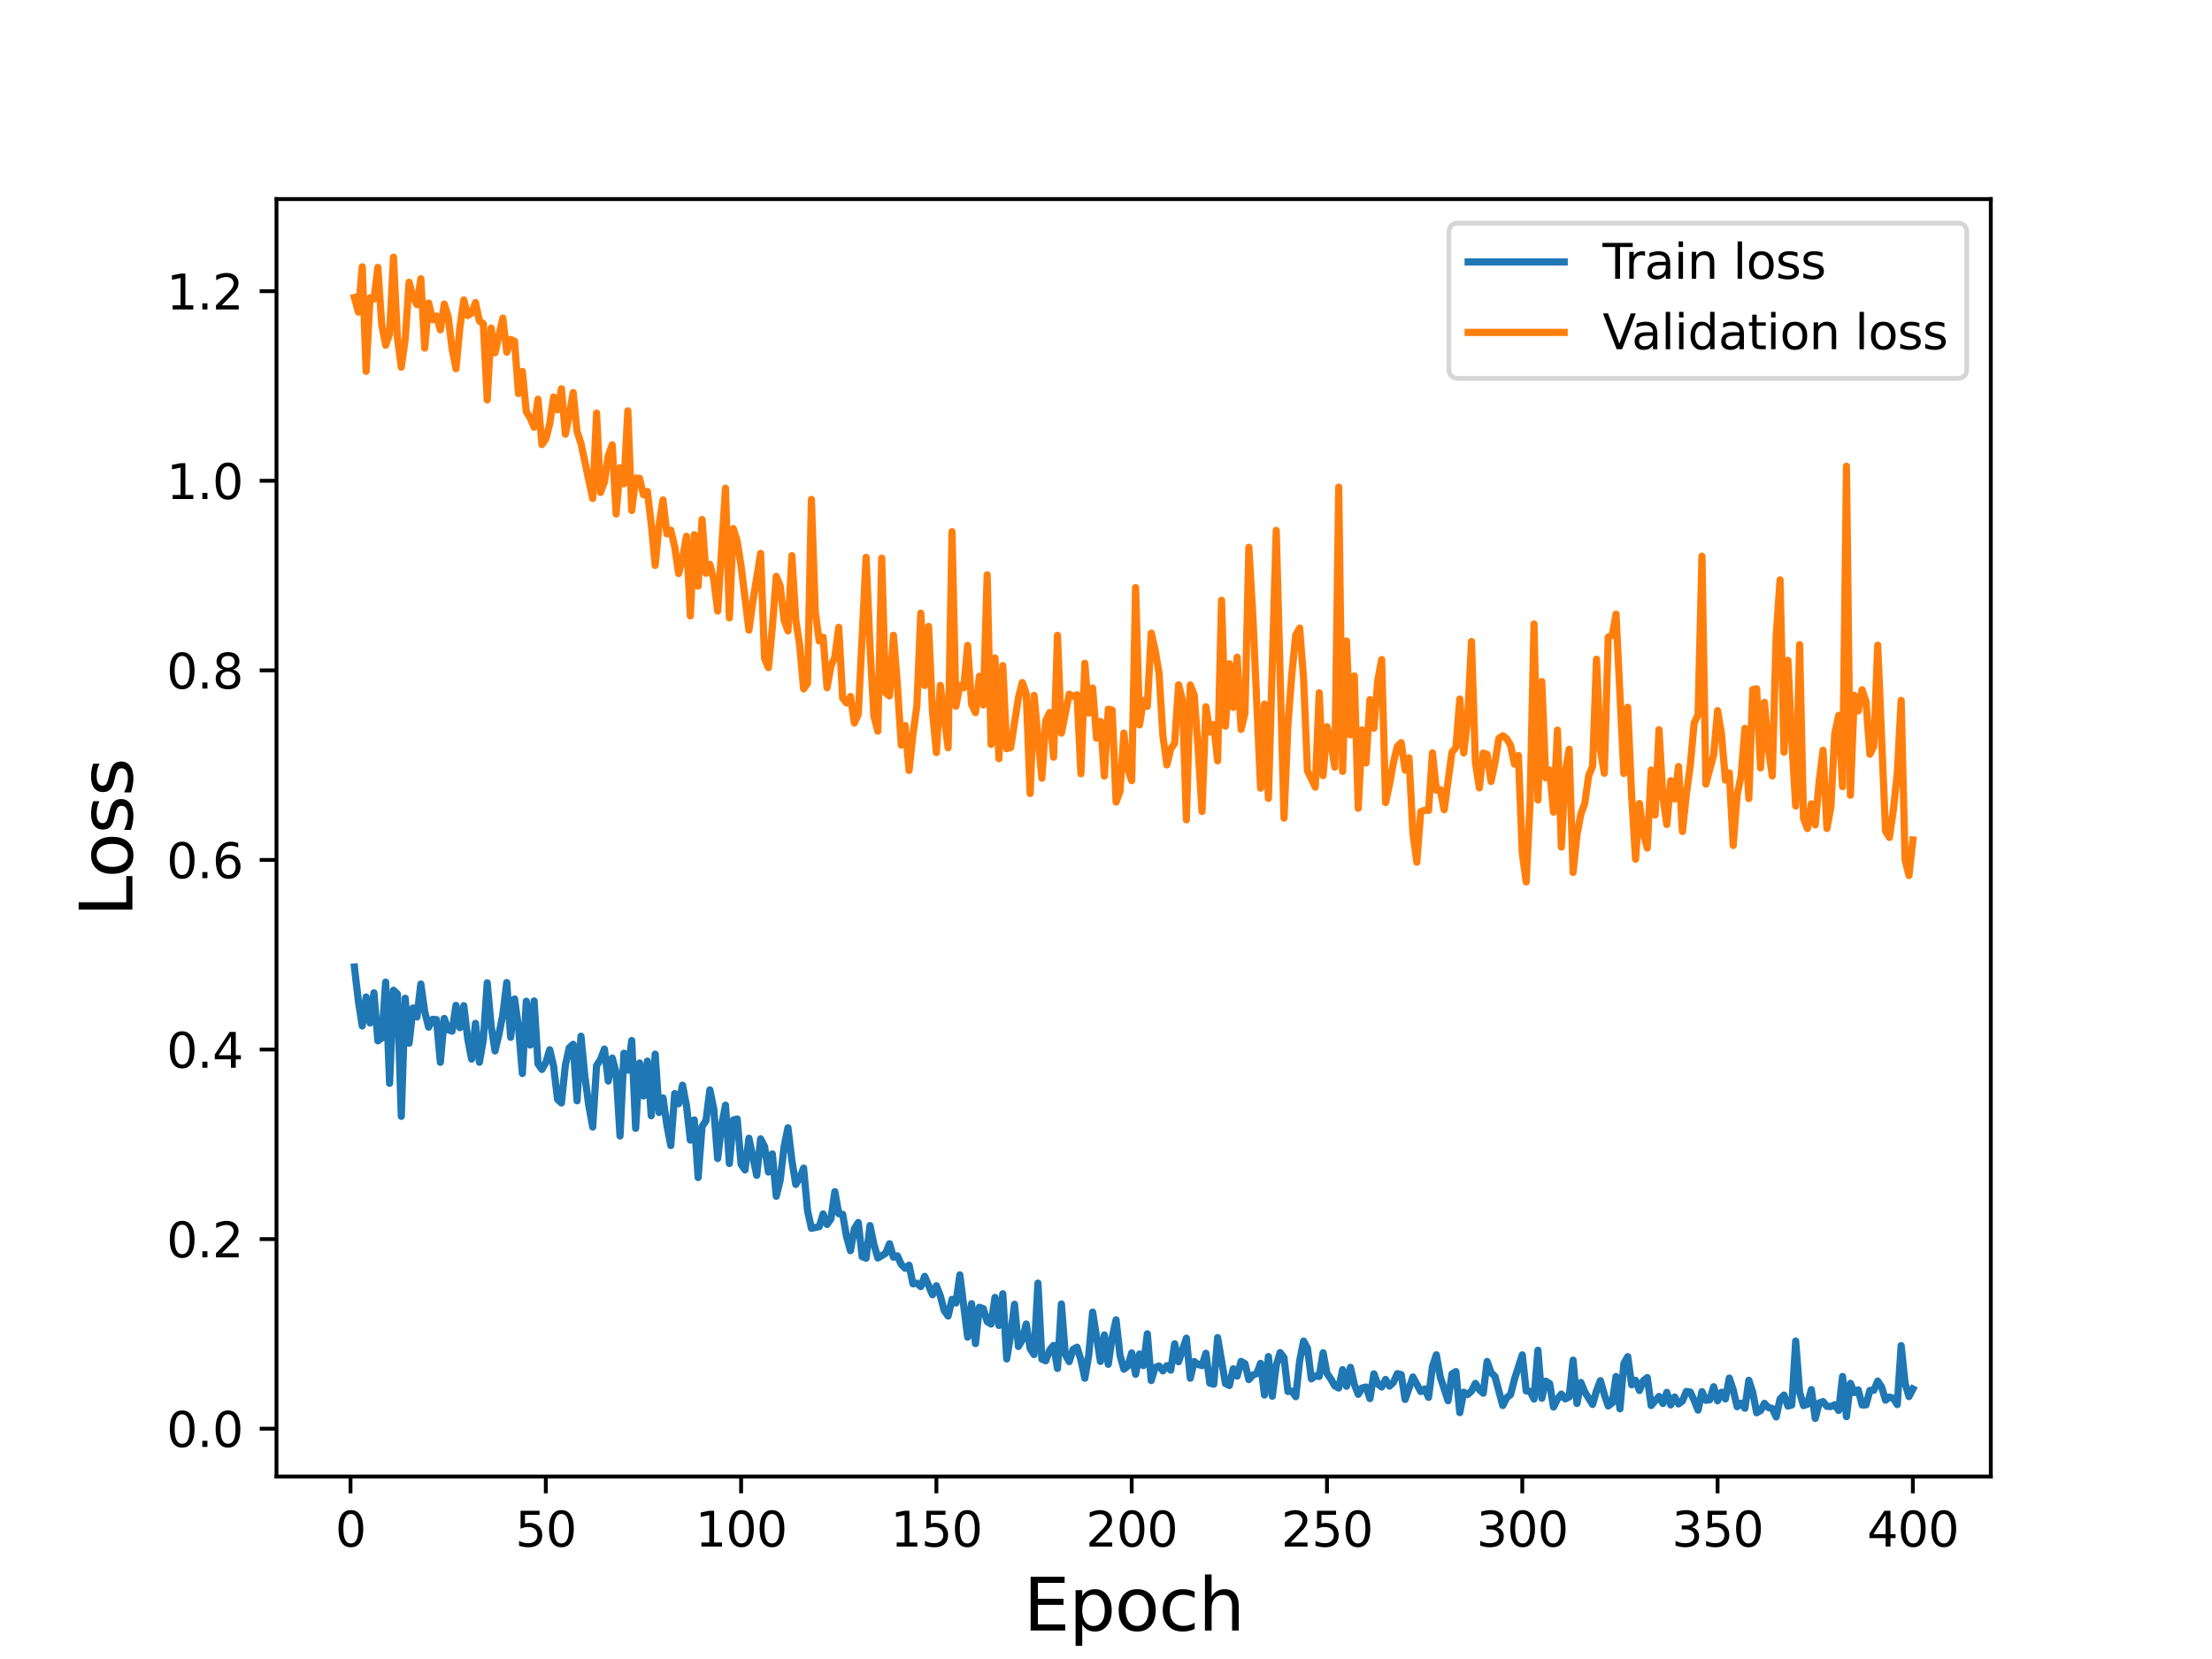 <?xml version="1.0" encoding="utf-8" standalone="no"?>
<!DOCTYPE svg PUBLIC "-//W3C//DTD SVG 1.1//EN"
  "http://www.w3.org/Graphics/SVG/1.1/DTD/svg11.dtd">
<svg height="345.6pt" version="1.1" viewBox="0 0 460.8 345.6" width="460.8pt" xmlns="http://www.w3.org/2000/svg" xmlns:xlink="http://www.w3.org/1999/xlink">
 <defs>
  <style type="text/css">*{stroke-linecap:butt;stroke-linejoin:round;}</style>
 </defs>
 <g id="figure_1">
  <g id="patch_1">
   <path d="M 0 345.6 
L 460.8 345.6 
L 460.8 0 
L 0 0 
z
" style="fill:#ffffff;"/>
  </g>
  <g id="axes_1">
   <g id="patch_2">
    <path d="M 57.6 307.584 
L 414.72 307.584 
L 414.72 41.472 
L 57.6 41.472 
z
" style="fill:#ffffff;"/>
   </g>
   <g id="matplotlib.axis_1">
    <g id="xtick_1">
     <g id="line2d_1">
      <defs>
       <path d="M 0 0 
L 0 3.5 
" id="m01544cefd8" style="stroke:#000000;stroke-width:0.8;"/>
      </defs>
      <g>
       <use style="stroke:#000000;stroke-width:0.8;" x="73.019" xlink:href="#m01544cefd8" y="307.584"/>
      </g>
     </g>
     <g id="text_1">
      <!-- 0 -->
      <g transform="translate(69.838 322.182)scale(0.1 -0.1)">
       <defs>
        <path d="M 2034 4250 
Q 1547 4250 1301 3770 
Q 1056 3291 1056 2328 
Q 1056 1369 1301 889 
Q 1547 409 2034 409 
Q 2525 409 2770 889 
Q 3016 1369 3016 2328 
Q 3016 3291 2770 3770 
Q 2525 4250 2034 4250 
z
M 2034 4750 
Q 2819 4750 3233 4129 
Q 3647 3509 3647 2328 
Q 3647 1150 3233 529 
Q 2819 -91 2034 -91 
Q 1250 -91 836 529 
Q 422 1150 422 2328 
Q 422 3509 836 4129 
Q 1250 4750 2034 4750 
z
" id="DejaVuSans-30" transform="scale(0.016)"/>
       </defs>
       <use xlink:href="#DejaVuSans-30"/>
      </g>
     </g>
    </g>
    <g id="xtick_2">
     <g id="line2d_2">
      <g>
       <use style="stroke:#000000;stroke-width:0.8;" x="113.703" xlink:href="#m01544cefd8" y="307.584"/>
      </g>
     </g>
     <g id="text_2">
      <!-- 50 -->
      <g transform="translate(107.34 322.182)scale(0.1 -0.1)">
       <defs>
        <path d="M 691 4666 
L 3169 4666 
L 3169 4134 
L 1269 4134 
L 1269 2991 
Q 1406 3038 1543 3061 
Q 1681 3084 1819 3084 
Q 2600 3084 3056 2656 
Q 3513 2228 3513 1497 
Q 3513 744 3044 326 
Q 2575 -91 1722 -91 
Q 1428 -91 1123 -41 
Q 819 9 494 109 
L 494 744 
Q 775 591 1075 516 
Q 1375 441 1709 441 
Q 2250 441 2565 725 
Q 2881 1009 2881 1497 
Q 2881 1984 2565 2268 
Q 2250 2553 1709 2553 
Q 1456 2553 1204 2497 
Q 953 2441 691 2322 
L 691 4666 
z
" id="DejaVuSans-35" transform="scale(0.016)"/>
       </defs>
       <use xlink:href="#DejaVuSans-35"/>
       <use x="63.623" xlink:href="#DejaVuSans-30"/>
      </g>
     </g>
    </g>
    <g id="xtick_3">
     <g id="line2d_3">
      <g>
       <use style="stroke:#000000;stroke-width:0.8;" x="154.386" xlink:href="#m01544cefd8" y="307.584"/>
      </g>
     </g>
     <g id="text_3">
      <!-- 100 -->
      <g transform="translate(144.842 322.182)scale(0.1 -0.1)">
       <defs>
        <path d="M 794 531 
L 1825 531 
L 1825 4091 
L 703 3866 
L 703 4441 
L 1819 4666 
L 2450 4666 
L 2450 531 
L 3481 531 
L 3481 0 
L 794 0 
L 794 531 
z
" id="DejaVuSans-31" transform="scale(0.016)"/>
       </defs>
       <use xlink:href="#DejaVuSans-31"/>
       <use x="63.623" xlink:href="#DejaVuSans-30"/>
       <use x="127.246" xlink:href="#DejaVuSans-30"/>
      </g>
     </g>
    </g>
    <g id="xtick_4">
     <g id="line2d_4">
      <g>
       <use style="stroke:#000000;stroke-width:0.8;" x="195.07" xlink:href="#m01544cefd8" y="307.584"/>
      </g>
     </g>
     <g id="text_4">
      <!-- 150 -->
      <g transform="translate(185.526 322.182)scale(0.1 -0.1)">
       <use xlink:href="#DejaVuSans-31"/>
       <use x="63.623" xlink:href="#DejaVuSans-35"/>
       <use x="127.246" xlink:href="#DejaVuSans-30"/>
      </g>
     </g>
    </g>
    <g id="xtick_5">
     <g id="line2d_5">
      <g>
       <use style="stroke:#000000;stroke-width:0.8;" x="235.753" xlink:href="#m01544cefd8" y="307.584"/>
      </g>
     </g>
     <g id="text_5">
      <!-- 200 -->
      <g transform="translate(226.209 322.182)scale(0.1 -0.1)">
       <defs>
        <path d="M 1228 531 
L 3431 531 
L 3431 0 
L 469 0 
L 469 531 
Q 828 903 1448 1529 
Q 2069 2156 2228 2338 
Q 2531 2678 2651 2914 
Q 2772 3150 2772 3378 
Q 2772 3750 2511 3984 
Q 2250 4219 1831 4219 
Q 1534 4219 1204 4116 
Q 875 4013 500 3803 
L 500 4441 
Q 881 4594 1212 4672 
Q 1544 4750 1819 4750 
Q 2544 4750 2975 4387 
Q 3406 4025 3406 3419 
Q 3406 3131 3298 2873 
Q 3191 2616 2906 2266 
Q 2828 2175 2409 1742 
Q 1991 1309 1228 531 
z
" id="DejaVuSans-32" transform="scale(0.016)"/>
       </defs>
       <use xlink:href="#DejaVuSans-32"/>
       <use x="63.623" xlink:href="#DejaVuSans-30"/>
       <use x="127.246" xlink:href="#DejaVuSans-30"/>
      </g>
     </g>
    </g>
    <g id="xtick_6">
     <g id="line2d_6">
      <g>
       <use style="stroke:#000000;stroke-width:0.8;" x="276.437" xlink:href="#m01544cefd8" y="307.584"/>
      </g>
     </g>
     <g id="text_6">
      <!-- 250 -->
      <g transform="translate(266.893 322.182)scale(0.1 -0.1)">
       <use xlink:href="#DejaVuSans-32"/>
       <use x="63.623" xlink:href="#DejaVuSans-35"/>
       <use x="127.246" xlink:href="#DejaVuSans-30"/>
      </g>
     </g>
    </g>
    <g id="xtick_7">
     <g id="line2d_7">
      <g>
       <use style="stroke:#000000;stroke-width:0.8;" x="317.12" xlink:href="#m01544cefd8" y="307.584"/>
      </g>
     </g>
     <g id="text_7">
      <!-- 300 -->
      <g transform="translate(307.576 322.182)scale(0.1 -0.1)">
       <defs>
        <path d="M 2597 2516 
Q 3050 2419 3304 2112 
Q 3559 1806 3559 1356 
Q 3559 666 3084 287 
Q 2609 -91 1734 -91 
Q 1441 -91 1130 -33 
Q 819 25 488 141 
L 488 750 
Q 750 597 1062 519 
Q 1375 441 1716 441 
Q 2309 441 2620 675 
Q 2931 909 2931 1356 
Q 2931 1769 2642 2001 
Q 2353 2234 1838 2234 
L 1294 2234 
L 1294 2753 
L 1863 2753 
Q 2328 2753 2575 2939 
Q 2822 3125 2822 3475 
Q 2822 3834 2567 4026 
Q 2313 4219 1838 4219 
Q 1578 4219 1281 4162 
Q 984 4106 628 3988 
L 628 4550 
Q 988 4650 1302 4700 
Q 1616 4750 1894 4750 
Q 2613 4750 3031 4423 
Q 3450 4097 3450 3541 
Q 3450 3153 3228 2886 
Q 3006 2619 2597 2516 
z
" id="DejaVuSans-33" transform="scale(0.016)"/>
       </defs>
       <use xlink:href="#DejaVuSans-33"/>
       <use x="63.623" xlink:href="#DejaVuSans-30"/>
       <use x="127.246" xlink:href="#DejaVuSans-30"/>
      </g>
     </g>
    </g>
    <g id="xtick_8">
     <g id="line2d_8">
      <g>
       <use style="stroke:#000000;stroke-width:0.8;" x="357.804" xlink:href="#m01544cefd8" y="307.584"/>
      </g>
     </g>
     <g id="text_8">
      <!-- 350 -->
      <g transform="translate(348.26 322.182)scale(0.1 -0.1)">
       <use xlink:href="#DejaVuSans-33"/>
       <use x="63.623" xlink:href="#DejaVuSans-35"/>
       <use x="127.246" xlink:href="#DejaVuSans-30"/>
      </g>
     </g>
    </g>
    <g id="xtick_9">
     <g id="line2d_9">
      <g>
       <use style="stroke:#000000;stroke-width:0.8;" x="398.487" xlink:href="#m01544cefd8" y="307.584"/>
      </g>
     </g>
     <g id="text_9">
      <!-- 400 -->
      <g transform="translate(388.944 322.182)scale(0.1 -0.1)">
       <defs>
        <path d="M 2419 4116 
L 825 1625 
L 2419 1625 
L 2419 4116 
z
M 2253 4666 
L 3047 4666 
L 3047 1625 
L 3713 1625 
L 3713 1100 
L 3047 1100 
L 3047 0 
L 2419 0 
L 2419 1100 
L 313 1100 
L 313 1709 
L 2253 4666 
z
" id="DejaVuSans-34" transform="scale(0.016)"/>
       </defs>
       <use xlink:href="#DejaVuSans-34"/>
       <use x="63.623" xlink:href="#DejaVuSans-30"/>
       <use x="127.246" xlink:href="#DejaVuSans-30"/>
      </g>
     </g>
    </g>
    <g id="text_10">
     <!-- Epoch -->
     <g transform="translate(213.194 339.66)scale(0.15 -0.15)">
      <defs>
       <path d="M 628 4666 
L 3578 4666 
L 3578 4134 
L 1259 4134 
L 1259 2753 
L 3481 2753 
L 3481 2222 
L 1259 2222 
L 1259 531 
L 3634 531 
L 3634 0 
L 628 0 
L 628 4666 
z
" id="DejaVuSans-45" transform="scale(0.016)"/>
       <path d="M 1159 525 
L 1159 -1331 
L 581 -1331 
L 581 3500 
L 1159 3500 
L 1159 2969 
Q 1341 3281 1617 3432 
Q 1894 3584 2278 3584 
Q 2916 3584 3314 3078 
Q 3713 2572 3713 1747 
Q 3713 922 3314 415 
Q 2916 -91 2278 -91 
Q 1894 -91 1617 61 
Q 1341 213 1159 525 
z
M 3116 1747 
Q 3116 2381 2855 2742 
Q 2594 3103 2138 3103 
Q 1681 3103 1420 2742 
Q 1159 2381 1159 1747 
Q 1159 1113 1420 752 
Q 1681 391 2138 391 
Q 2594 391 2855 752 
Q 3116 1113 3116 1747 
z
" id="DejaVuSans-70" transform="scale(0.016)"/>
       <path d="M 1959 3097 
Q 1497 3097 1228 2736 
Q 959 2375 959 1747 
Q 959 1119 1226 758 
Q 1494 397 1959 397 
Q 2419 397 2687 759 
Q 2956 1122 2956 1747 
Q 2956 2369 2687 2733 
Q 2419 3097 1959 3097 
z
M 1959 3584 
Q 2709 3584 3137 3096 
Q 3566 2609 3566 1747 
Q 3566 888 3137 398 
Q 2709 -91 1959 -91 
Q 1206 -91 779 398 
Q 353 888 353 1747 
Q 353 2609 779 3096 
Q 1206 3584 1959 3584 
z
" id="DejaVuSans-6f" transform="scale(0.016)"/>
       <path d="M 3122 3366 
L 3122 2828 
Q 2878 2963 2633 3030 
Q 2388 3097 2138 3097 
Q 1578 3097 1268 2742 
Q 959 2388 959 1747 
Q 959 1106 1268 751 
Q 1578 397 2138 397 
Q 2388 397 2633 464 
Q 2878 531 3122 666 
L 3122 134 
Q 2881 22 2623 -34 
Q 2366 -91 2075 -91 
Q 1284 -91 818 406 
Q 353 903 353 1747 
Q 353 2603 823 3093 
Q 1294 3584 2113 3584 
Q 2378 3584 2631 3529 
Q 2884 3475 3122 3366 
z
" id="DejaVuSans-63" transform="scale(0.016)"/>
       <path d="M 3513 2113 
L 3513 0 
L 2938 0 
L 2938 2094 
Q 2938 2591 2744 2837 
Q 2550 3084 2163 3084 
Q 1697 3084 1428 2787 
Q 1159 2491 1159 1978 
L 1159 0 
L 581 0 
L 581 4863 
L 1159 4863 
L 1159 2956 
Q 1366 3272 1645 3428 
Q 1925 3584 2291 3584 
Q 2894 3584 3203 3211 
Q 3513 2838 3513 2113 
z
" id="DejaVuSans-68" transform="scale(0.016)"/>
      </defs>
      <use xlink:href="#DejaVuSans-45"/>
      <use x="63.184" xlink:href="#DejaVuSans-70"/>
      <use x="126.66" xlink:href="#DejaVuSans-6f"/>
      <use x="187.842" xlink:href="#DejaVuSans-63"/>
      <use x="242.822" xlink:href="#DejaVuSans-68"/>
     </g>
    </g>
   </g>
   <g id="matplotlib.axis_2">
    <g id="ytick_1">
     <g id="line2d_10">
      <defs>
       <path d="M 0 0 
L -3.5 0 
" id="m4177259844" style="stroke:#000000;stroke-width:0.8;"/>
      </defs>
      <g>
       <use style="stroke:#000000;stroke-width:0.8;" x="57.6" xlink:href="#m4177259844" y="297.62"/>
      </g>
     </g>
     <g id="text_11">
      <!-- 0.0 -->
      <g transform="translate(34.697 301.419)scale(0.1 -0.1)">
       <defs>
        <path d="M 684 794 
L 1344 794 
L 1344 0 
L 684 0 
L 684 794 
z
" id="DejaVuSans-2e" transform="scale(0.016)"/>
       </defs>
       <use xlink:href="#DejaVuSans-30"/>
       <use x="63.623" xlink:href="#DejaVuSans-2e"/>
       <use x="95.41" xlink:href="#DejaVuSans-30"/>
      </g>
     </g>
    </g>
    <g id="ytick_2">
     <g id="line2d_11">
      <g>
       <use style="stroke:#000000;stroke-width:0.8;" x="57.6" xlink:href="#m4177259844" y="258.127"/>
      </g>
     </g>
     <g id="text_12">
      <!-- 0.2 -->
      <g transform="translate(34.697 261.926)scale(0.1 -0.1)">
       <use xlink:href="#DejaVuSans-30"/>
       <use x="63.623" xlink:href="#DejaVuSans-2e"/>
       <use x="95.41" xlink:href="#DejaVuSans-32"/>
      </g>
     </g>
    </g>
    <g id="ytick_3">
     <g id="line2d_12">
      <g>
       <use style="stroke:#000000;stroke-width:0.8;" x="57.6" xlink:href="#m4177259844" y="218.633"/>
      </g>
     </g>
     <g id="text_13">
      <!-- 0.4 -->
      <g transform="translate(34.697 222.432)scale(0.1 -0.1)">
       <use xlink:href="#DejaVuSans-30"/>
       <use x="63.623" xlink:href="#DejaVuSans-2e"/>
       <use x="95.41" xlink:href="#DejaVuSans-34"/>
      </g>
     </g>
    </g>
    <g id="ytick_4">
     <g id="line2d_13">
      <g>
       <use style="stroke:#000000;stroke-width:0.8;" x="57.6" xlink:href="#m4177259844" y="179.14"/>
      </g>
     </g>
     <g id="text_14">
      <!-- 0.6 -->
      <g transform="translate(34.697 182.939)scale(0.1 -0.1)">
       <defs>
        <path d="M 2113 2584 
Q 1688 2584 1439 2293 
Q 1191 2003 1191 1497 
Q 1191 994 1439 701 
Q 1688 409 2113 409 
Q 2538 409 2786 701 
Q 3034 994 3034 1497 
Q 3034 2003 2786 2293 
Q 2538 2584 2113 2584 
z
M 3366 4563 
L 3366 3988 
Q 3128 4100 2886 4159 
Q 2644 4219 2406 4219 
Q 1781 4219 1451 3797 
Q 1122 3375 1075 2522 
Q 1259 2794 1537 2939 
Q 1816 3084 2150 3084 
Q 2853 3084 3261 2657 
Q 3669 2231 3669 1497 
Q 3669 778 3244 343 
Q 2819 -91 2113 -91 
Q 1303 -91 875 529 
Q 447 1150 447 2328 
Q 447 3434 972 4092 
Q 1497 4750 2381 4750 
Q 2619 4750 2861 4703 
Q 3103 4656 3366 4563 
z
" id="DejaVuSans-36" transform="scale(0.016)"/>
       </defs>
       <use xlink:href="#DejaVuSans-30"/>
       <use x="63.623" xlink:href="#DejaVuSans-2e"/>
       <use x="95.41" xlink:href="#DejaVuSans-36"/>
      </g>
     </g>
    </g>
    <g id="ytick_5">
     <g id="line2d_14">
      <g>
       <use style="stroke:#000000;stroke-width:0.8;" x="57.6" xlink:href="#m4177259844" y="139.646"/>
      </g>
     </g>
     <g id="text_15">
      <!-- 0.8 -->
      <g transform="translate(34.697 143.445)scale(0.1 -0.1)">
       <defs>
        <path d="M 2034 2216 
Q 1584 2216 1326 1975 
Q 1069 1734 1069 1313 
Q 1069 891 1326 650 
Q 1584 409 2034 409 
Q 2484 409 2743 651 
Q 3003 894 3003 1313 
Q 3003 1734 2745 1975 
Q 2488 2216 2034 2216 
z
M 1403 2484 
Q 997 2584 770 2862 
Q 544 3141 544 3541 
Q 544 4100 942 4425 
Q 1341 4750 2034 4750 
Q 2731 4750 3128 4425 
Q 3525 4100 3525 3541 
Q 3525 3141 3298 2862 
Q 3072 2584 2669 2484 
Q 3125 2378 3379 2068 
Q 3634 1759 3634 1313 
Q 3634 634 3220 271 
Q 2806 -91 2034 -91 
Q 1263 -91 848 271 
Q 434 634 434 1313 
Q 434 1759 690 2068 
Q 947 2378 1403 2484 
z
M 1172 3481 
Q 1172 3119 1398 2916 
Q 1625 2713 2034 2713 
Q 2441 2713 2670 2916 
Q 2900 3119 2900 3481 
Q 2900 3844 2670 4047 
Q 2441 4250 2034 4250 
Q 1625 4250 1398 4047 
Q 1172 3844 1172 3481 
z
" id="DejaVuSans-38" transform="scale(0.016)"/>
       </defs>
       <use xlink:href="#DejaVuSans-30"/>
       <use x="63.623" xlink:href="#DejaVuSans-2e"/>
       <use x="95.41" xlink:href="#DejaVuSans-38"/>
      </g>
     </g>
    </g>
    <g id="ytick_6">
     <g id="line2d_15">
      <g>
       <use style="stroke:#000000;stroke-width:0.8;" x="57.6" xlink:href="#m4177259844" y="100.153"/>
      </g>
     </g>
     <g id="text_16">
      <!-- 1.0 -->
      <g transform="translate(34.697 103.952)scale(0.1 -0.1)">
       <use xlink:href="#DejaVuSans-31"/>
       <use x="63.623" xlink:href="#DejaVuSans-2e"/>
       <use x="95.41" xlink:href="#DejaVuSans-30"/>
      </g>
     </g>
    </g>
    <g id="ytick_7">
     <g id="line2d_16">
      <g>
       <use style="stroke:#000000;stroke-width:0.8;" x="57.6" xlink:href="#m4177259844" y="60.659"/>
      </g>
     </g>
     <g id="text_17">
      <!-- 1.2 -->
      <g transform="translate(34.697 64.458)scale(0.1 -0.1)">
       <use xlink:href="#DejaVuSans-31"/>
       <use x="63.623" xlink:href="#DejaVuSans-2e"/>
       <use x="95.41" xlink:href="#DejaVuSans-32"/>
      </g>
     </g>
    </g>
    <g id="text_18">
     <!-- Loss -->
     <g transform="translate(27.577 190.979)rotate(-90)scale(0.15 -0.15)">
      <defs>
       <path d="M 628 4666 
L 1259 4666 
L 1259 531 
L 3531 531 
L 3531 0 
L 628 0 
L 628 4666 
z
" id="DejaVuSans-4c" transform="scale(0.016)"/>
       <path d="M 2834 3397 
L 2834 2853 
Q 2591 2978 2328 3040 
Q 2066 3103 1784 3103 
Q 1356 3103 1142 2972 
Q 928 2841 928 2578 
Q 928 2378 1081 2264 
Q 1234 2150 1697 2047 
L 1894 2003 
Q 2506 1872 2764 1633 
Q 3022 1394 3022 966 
Q 3022 478 2636 193 
Q 2250 -91 1575 -91 
Q 1294 -91 989 -36 
Q 684 19 347 128 
L 347 722 
Q 666 556 975 473 
Q 1284 391 1588 391 
Q 1994 391 2212 530 
Q 2431 669 2431 922 
Q 2431 1156 2273 1281 
Q 2116 1406 1581 1522 
L 1381 1569 
Q 847 1681 609 1914 
Q 372 2147 372 2553 
Q 372 3047 722 3315 
Q 1072 3584 1716 3584 
Q 2034 3584 2315 3537 
Q 2597 3491 2834 3397 
z
" id="DejaVuSans-73" transform="scale(0.016)"/>
      </defs>
      <use xlink:href="#DejaVuSans-4c"/>
      <use x="53.963" xlink:href="#DejaVuSans-6f"/>
      <use x="115.145" xlink:href="#DejaVuSans-73"/>
      <use x="167.244" xlink:href="#DejaVuSans-73"/>
     </g>
    </g>
   </g>
   <g id="line2d_17">
    <path clip-path="url(#pb52f9acb1e)" d="M 73.833 201.446 
L 74.646 208.467 
L 75.46 213.723 
L 76.274 207.69 
L 77.087 213.109 
L 77.901 206.828 
L 78.715 216.823 
L 79.528 216.239 
L 80.342 204.596 
L 81.156 225.682 
L 81.969 206.287 
L 82.783 207.055 
L 83.597 232.551 
L 84.41 207.945 
L 85.224 217.317 
L 86.038 209.98 
L 86.851 211.852 
L 87.665 204.991 
L 88.479 210.761 
L 89.292 213.977 
L 90.106 212.344 
L 90.92 212.408 
L 91.733 221.296 
L 92.547 212.16 
L 93.361 214.532 
L 94.174 214.808 
L 94.988 209.437 
L 95.802 214.089 
L 96.616 209.511 
L 97.429 216.361 
L 98.243 220.628 
L 99.057 213.177 
L 99.87 221.291 
L 100.684 216.607 
L 101.498 204.737 
L 102.311 213.701 
L 103.125 218.932 
L 103.939 215.448 
L 104.752 211.334 
L 105.566 204.678 
L 106.38 216.093 
L 107.193 208.103 
L 108.007 213.978 
L 108.821 223.636 
L 109.634 208.57 
L 110.448 217.709 
L 111.262 208.513 
L 112.075 221.607 
L 112.889 222.782 
L 113.703 221.33 
L 114.516 218.682 
L 115.33 222.141 
L 116.144 229.029 
L 116.957 229.777 
L 117.771 221.932 
L 118.585 218.276 
L 119.398 217.545 
L 120.212 229.32 
L 121.026 215.861 
L 121.839 224.236 
L 122.653 230.294 
L 123.467 234.78 
L 124.28 221.963 
L 125.094 220.731 
L 125.908 218.544 
L 126.721 225.202 
L 127.535 220.411 
L 128.349 223.387 
L 129.162 236.644 
L 129.976 219.404 
L 130.79 222.937 
L 131.603 216.763 
L 132.417 235.053 
L 133.231 221.432 
L 134.044 228.299 
L 134.858 221.054 
L 135.672 232.431 
L 136.485 219.593 
L 137.299 231.764 
L 138.113 228.712 
L 138.926 234.412 
L 139.74 238.64 
L 140.554 227.813 
L 141.367 229.939 
L 142.181 226.069 
L 142.995 230.277 
L 143.808 237.504 
L 144.622 233.3 
L 145.436 245.307 
L 146.249 234.671 
L 147.063 233.462 
L 147.877 227.04 
L 148.69 230.994 
L 149.504 241.347 
L 150.318 234.476 
L 151.131 230.228 
L 151.945 242.376 
L 152.759 233.315 
L 153.572 233.109 
L 154.386 242.529 
L 155.2 243.727 
L 156.013 237.119 
L 157.641 244.856 
L 158.454 237.245 
L 159.268 238.817 
L 160.082 244.16 
L 160.895 240.375 
L 161.709 249.203 
L 162.523 245.877 
L 163.336 238.9 
L 164.15 234.927 
L 164.964 241.743 
L 165.777 246.736 
L 166.591 245.381 
L 167.405 243.339 
L 168.219 252.177 
L 169.032 255.881 
L 170.66 255.539 
L 171.473 252.888 
L 172.287 255.083 
L 173.101 253.905 
L 173.914 248.245 
L 174.728 252.841 
L 175.542 252.962 
L 176.355 257.611 
L 177.169 260.545 
L 177.983 255.944 
L 178.796 254.673 
L 179.61 261.804 
L 180.424 262.103 
L 181.237 255.311 
L 182.051 259.216 
L 182.865 262.064 
L 184.492 261.094 
L 185.306 259.093 
L 186.119 261.898 
L 186.933 261.605 
L 187.747 263.404 
L 188.56 264.213 
L 189.374 263.568 
L 190.188 267.442 
L 191.001 267.309 
L 191.815 268.022 
L 192.629 265.89 
L 194.256 269.727 
L 195.07 267.846 
L 195.883 269.928 
L 196.697 273.031 
L 197.511 274.165 
L 198.324 270.681 
L 199.138 271.446 
L 199.952 265.574 
L 201.579 278.559 
L 202.393 271.574 
L 203.206 279.89 
L 204.02 272.333 
L 204.834 272.618 
L 205.647 275.322 
L 206.461 275.826 
L 207.275 270.274 
L 208.088 276.111 
L 208.902 269.507 
L 209.716 283.093 
L 210.529 278.185 
L 211.343 271.704 
L 212.157 280.5 
L 212.97 279.094 
L 213.784 275.812 
L 214.598 280.948 
L 215.411 282.184 
L 216.225 267.298 
L 217.039 283.132 
L 217.852 283.471 
L 218.666 281.24 
L 219.48 280.269 
L 220.293 285.07 
L 221.107 271.642 
L 221.921 282.196 
L 222.734 283.651 
L 223.548 281.091 
L 224.362 280.648 
L 225.175 283.277 
L 225.989 287.116 
L 226.803 282.323 
L 227.616 273.332 
L 229.244 283.611 
L 230.057 278.089 
L 230.871 284.206 
L 231.685 278.603 
L 232.498 274.944 
L 233.312 282.293 
L 234.126 285.241 
L 234.939 284.585 
L 235.753 281.836 
L 236.567 286.287 
L 237.381 282.054 
L 238.194 284.478 
L 239.008 277.859 
L 239.822 287.593 
L 240.635 284.87 
L 241.449 284.558 
L 242.263 285.58 
L 243.076 284.501 
L 243.89 285.429 
L 244.704 279.931 
L 245.517 283.672 
L 247.145 278.762 
L 247.958 287.107 
L 248.772 283.63 
L 249.586 284.241 
L 250.399 284.484 
L 251.213 281.911 
L 252.027 288.148 
L 252.84 288.357 
L 253.654 278.641 
L 255.281 288.212 
L 256.095 288.632 
L 256.909 285.145 
L 257.722 286.671 
L 258.536 283.605 
L 259.35 284.081 
L 260.163 287.391 
L 260.977 286.46 
L 261.791 286.16 
L 262.604 284.014 
L 263.418 290.607 
L 264.232 282.593 
L 265.045 290.851 
L 265.859 284.461 
L 266.673 281.768 
L 267.486 282.844 
L 268.3 289.876 
L 269.114 289.79 
L 269.927 290.96 
L 270.741 283.518 
L 271.555 279.369 
L 272.368 280.833 
L 273.182 287.244 
L 273.996 286.637 
L 274.809 286.742 
L 275.623 281.808 
L 276.437 286.096 
L 277.25 287.289 
L 278.064 288.713 
L 278.878 289.148 
L 279.691 285.332 
L 280.505 288.778 
L 281.319 284.841 
L 282.132 288.375 
L 282.946 290.464 
L 283.76 289.135 
L 284.573 288.932 
L 285.387 291.349 
L 286.201 286.196 
L 287.014 288.313 
L 287.828 288.94 
L 288.642 287.356 
L 289.455 288.762 
L 290.269 287.986 
L 291.083 286.159 
L 291.896 286.355 
L 292.71 291.535 
L 294.337 286.851 
L 295.965 289.886 
L 296.778 289.342 
L 297.592 291.098 
L 298.406 284.676 
L 299.219 282.23 
L 300.033 286.846 
L 301.66 291.793 
L 302.474 286.22 
L 303.288 285.725 
L 304.101 294.274 
L 304.915 290.023 
L 305.729 290.502 
L 306.543 289.792 
L 307.356 288.179 
L 308.17 289.501 
L 308.984 290.234 
L 309.797 283.624 
L 310.611 285.942 
L 311.425 286.734 
L 313.052 292.8 
L 313.866 291.192 
L 314.679 290.517 
L 315.493 287.316 
L 317.12 282.245 
L 317.934 289.76 
L 318.748 289.823 
L 319.561 291.447 
L 320.375 281.283 
L 321.189 291.284 
L 322.002 287.725 
L 322.816 288.222 
L 323.63 293.118 
L 324.443 291.492 
L 325.257 290.412 
L 326.071 291.423 
L 326.884 291.012 
L 327.698 283.339 
L 328.512 292.378 
L 329.325 287.996 
L 330.139 289.971 
L 331.766 292.571 
L 332.58 289.727 
L 333.394 287.616 
L 334.207 290.48 
L 335.021 292.896 
L 335.835 292.277 
L 336.648 286.756 
L 337.462 293.492 
L 338.276 284.07 
L 339.089 282.609 
L 339.903 288.476 
L 340.717 287.546 
L 341.53 289.666 
L 342.344 287.625 
L 343.158 286.974 
L 343.971 292.796 
L 345.599 290.904 
L 346.412 292.375 
L 347.226 290.06 
L 348.04 292.67 
L 348.853 291.016 
L 349.667 292.465 
L 350.481 291.856 
L 351.294 289.867 
L 352.108 289.991 
L 352.922 291.711 
L 353.735 293.758 
L 354.549 289.907 
L 355.363 291.709 
L 356.176 291.59 
L 356.99 288.875 
L 357.804 291.815 
L 358.617 290.027 
L 359.431 291.429 
L 360.245 287.08 
L 361.058 289.529 
L 361.872 293.042 
L 362.686 292.303 
L 363.499 293.361 
L 364.313 287.533 
L 365.127 290.052 
L 365.94 294.3 
L 366.754 293.858 
L 367.568 292.34 
L 368.381 293.221 
L 369.195 293.397 
L 370.009 295.172 
L 370.822 291.447 
L 371.636 290.605 
L 372.45 292.915 
L 373.263 292.684 
L 374.077 279.355 
L 374.891 290.041 
L 375.704 292.813 
L 376.518 292.531 
L 377.332 289.466 
L 378.146 295.488 
L 378.959 292.266 
L 379.773 291.977 
L 380.587 292.964 
L 381.4 293.011 
L 382.214 292.639 
L 383.028 293.825 
L 383.841 286.746 
L 384.655 295.118 
L 385.469 288.165 
L 386.282 290.094 
L 387.096 289.538 
L 387.91 292.684 
L 388.723 292.67 
L 389.537 289.649 
L 390.351 289.624 
L 391.164 287.713 
L 391.978 288.937 
L 392.792 291.681 
L 393.605 291.04 
L 394.419 291.289 
L 395.233 292.598 
L 396.046 280.312 
L 396.86 288.174 
L 397.674 290.93 
L 398.487 289.355 
L 398.487 289.355 
" style="fill:none;stroke:#1f77b4;stroke-linecap:square;stroke-width:1.5;"/>
   </g>
   <g id="line2d_18">
    <path clip-path="url(#pb52f9acb1e)" d="M 73.833 61.988 
L 74.646 65.01 
L 75.46 55.583 
L 76.274 77.357 
L 77.087 62.019 
L 77.901 62.281 
L 78.715 55.699 
L 79.528 67.688 
L 80.342 71.916 
L 81.156 69.578 
L 81.969 53.568 
L 82.783 70.285 
L 83.597 76.491 
L 84.41 70.641 
L 85.224 58.794 
L 86.038 61.761 
L 86.851 63.47 
L 87.665 58.069 
L 88.479 72.521 
L 89.292 63.125 
L 90.106 66.595 
L 90.92 65.829 
L 91.733 68.717 
L 92.547 63.345 
L 93.361 65.981 
L 94.174 72.609 
L 94.988 76.821 
L 95.802 68.223 
L 96.616 62.487 
L 97.429 65.742 
L 98.243 65.214 
L 99.057 63.023 
L 99.87 66.872 
L 100.684 67.44 
L 101.498 83.314 
L 102.311 68.341 
L 103.125 73.495 
L 104.752 66.275 
L 105.566 73.371 
L 106.38 70.722 
L 107.193 71.101 
L 108.007 81.982 
L 108.821 77.38 
L 109.634 85.754 
L 110.448 87.051 
L 111.262 88.989 
L 112.075 83.165 
L 112.889 92.617 
L 113.703 91.44 
L 114.516 88.268 
L 115.33 82.692 
L 116.144 85.363 
L 116.957 80.988 
L 117.771 90.449 
L 118.585 86.483 
L 119.398 81.776 
L 120.212 89.883 
L 121.026 92.355 
L 123.467 103.85 
L 124.28 86.036 
L 125.094 102.599 
L 125.908 100.409 
L 126.721 94.887 
L 127.535 92.666 
L 128.349 107.079 
L 129.162 97.455 
L 129.976 100.785 
L 130.79 85.584 
L 131.603 106.356 
L 132.417 99.6 
L 133.231 99.648 
L 134.044 103.061 
L 134.858 102.391 
L 135.672 109.191 
L 136.485 117.78 
L 137.299 109.308 
L 138.113 104.138 
L 138.926 111.212 
L 139.74 110.446 
L 140.554 113.916 
L 141.367 119.472 
L 142.181 116.431 
L 142.995 111.723 
L 143.808 128.308 
L 144.622 111.397 
L 145.436 122.097 
L 146.249 108.222 
L 147.063 119.415 
L 147.877 117.559 
L 148.69 120.762 
L 149.504 127.293 
L 151.131 101.699 
L 151.945 128.719 
L 152.759 110.116 
L 153.572 112.734 
L 154.386 117.944 
L 156.013 131.274 
L 156.827 125.33 
L 158.454 115.289 
L 159.268 137.216 
L 160.082 139.082 
L 160.895 130.633 
L 161.709 120.065 
L 162.523 122.05 
L 163.336 129.178 
L 164.15 131.431 
L 164.964 115.754 
L 165.777 129.114 
L 166.591 134.405 
L 167.405 143.52 
L 168.219 142.331 
L 169.032 104.036 
L 169.846 127.579 
L 170.66 133.541 
L 171.473 132.747 
L 172.287 143.271 
L 173.101 138.771 
L 173.914 136.9 
L 174.728 130.665 
L 175.542 145.41 
L 176.355 146.456 
L 177.169 145.089 
L 177.983 150.622 
L 178.796 148.775 
L 180.424 116.103 
L 181.237 134.726 
L 182.051 149.165 
L 182.865 152.31 
L 183.678 116.266 
L 184.492 144.346 
L 185.306 144.973 
L 186.119 132.339 
L 186.933 142.535 
L 187.747 155.214 
L 188.56 151.142 
L 189.374 160.503 
L 190.188 152.978 
L 191.001 147.048 
L 191.815 127.728 
L 192.629 142.797 
L 193.442 130.497 
L 194.256 148.314 
L 195.07 156.769 
L 195.883 142.776 
L 197.511 155.766 
L 198.324 110.761 
L 199.138 147.118 
L 199.952 142.792 
L 200.765 143.27 
L 201.579 134.442 
L 202.393 146.717 
L 203.206 148.444 
L 204.02 140.866 
L 204.834 146.859 
L 205.647 119.756 
L 206.461 155.073 
L 207.275 137.07 
L 208.088 158.048 
L 208.902 138.658 
L 209.716 155.97 
L 210.529 155.755 
L 212.157 145.357 
L 212.97 142.187 
L 213.784 144.499 
L 214.598 165.307 
L 215.411 144.867 
L 217.039 162.124 
L 217.852 150.131 
L 218.666 148.429 
L 219.48 157.739 
L 220.293 132.353 
L 221.107 152.733 
L 222.734 144.612 
L 223.548 145.076 
L 224.362 144.731 
L 225.175 161.191 
L 225.989 138.167 
L 226.803 148.543 
L 227.616 143.327 
L 228.43 153.779 
L 229.244 150.293 
L 230.057 161.675 
L 230.871 147.744 
L 231.685 147.926 
L 232.498 167.083 
L 233.312 164.873 
L 234.126 152.703 
L 234.939 160.2 
L 235.753 162.631 
L 236.567 122.401 
L 237.381 151.019 
L 238.194 145.899 
L 239.008 147.163 
L 239.822 131.88 
L 240.635 135.422 
L 241.449 140.202 
L 242.263 153.381 
L 243.076 159.345 
L 243.89 155.994 
L 244.704 154.835 
L 245.517 142.656 
L 246.331 145.823 
L 247.145 170.78 
L 247.958 142.694 
L 248.772 144.762 
L 249.586 155.91 
L 250.399 169.038 
L 251.213 147.226 
L 252.027 152.491 
L 252.84 150.968 
L 253.654 158.49 
L 254.468 125.05 
L 255.281 151.276 
L 256.095 138.269 
L 256.909 147.359 
L 257.722 136.909 
L 258.536 151.944 
L 259.35 148.539 
L 260.163 114.013 
L 260.977 127.951 
L 262.604 164.189 
L 263.418 146.67 
L 264.232 166.323 
L 265.859 110.486 
L 267.486 170.429 
L 268.3 150.91 
L 269.114 140.431 
L 269.927 132.277 
L 270.741 130.842 
L 271.555 141.261 
L 272.368 160.587 
L 273.996 163.97 
L 274.809 144.331 
L 275.623 161.571 
L 276.437 151.386 
L 277.25 154.687 
L 278.064 159.809 
L 278.878 101.475 
L 279.691 160.706 
L 280.505 133.528 
L 281.319 153.084 
L 282.132 140.812 
L 282.946 168.383 
L 283.76 152.068 
L 284.573 158.945 
L 285.387 145.736 
L 286.201 151.691 
L 287.014 141.765 
L 287.828 137.398 
L 288.642 167.19 
L 289.455 163.436 
L 290.269 158.889 
L 291.083 155.499 
L 291.896 154.708 
L 292.71 160.435 
L 293.524 157.867 
L 294.337 173.589 
L 295.151 179.602 
L 295.965 169.106 
L 296.778 168.786 
L 297.592 168.824 
L 298.406 156.829 
L 299.219 164.612 
L 300.033 164.486 
L 300.847 168.696 
L 302.474 156.702 
L 303.288 155.748 
L 304.101 145.617 
L 304.915 156.843 
L 305.729 149.802 
L 306.543 133.636 
L 307.356 158.869 
L 308.17 164.123 
L 308.984 156.877 
L 309.797 157.151 
L 310.611 162.799 
L 311.425 158.907 
L 312.238 153.812 
L 313.052 153.269 
L 313.866 153.882 
L 314.679 155.235 
L 315.493 159.186 
L 316.307 157.388 
L 317.12 177.736 
L 317.934 183.721 
L 318.748 166.939 
L 319.561 129.991 
L 320.375 166.655 
L 321.189 141.997 
L 322.002 162.028 
L 322.816 160.413 
L 323.63 169.174 
L 324.443 152.094 
L 325.257 176.457 
L 326.071 161.08 
L 326.884 156.087 
L 327.698 181.752 
L 328.512 173.925 
L 329.325 169.596 
L 330.139 167.337 
L 330.953 161.586 
L 331.766 159.607 
L 332.58 137.329 
L 333.394 156.135 
L 334.207 161.084 
L 335.021 132.735 
L 335.835 132.383 
L 336.648 127.95 
L 338.276 161.126 
L 339.089 147.345 
L 339.903 165.78 
L 340.717 178.99 
L 341.53 167.377 
L 342.344 173.555 
L 343.158 176.659 
L 343.971 160.416 
L 344.785 169.776 
L 345.599 151.995 
L 346.412 165.994 
L 347.226 171.762 
L 348.04 162.616 
L 348.853 166.437 
L 349.667 159.673 
L 350.481 173.221 
L 351.294 165.478 
L 352.108 159.565 
L 352.922 150.593 
L 353.735 148.938 
L 354.549 115.872 
L 355.363 163.343 
L 356.99 157.195 
L 357.804 148.034 
L 358.617 152.896 
L 359.431 162.509 
L 360.245 161.005 
L 361.058 176.134 
L 361.872 165.577 
L 362.686 161.744 
L 363.499 151.729 
L 364.313 166.349 
L 365.127 143.65 
L 365.94 143.487 
L 366.754 159.973 
L 367.568 146.304 
L 368.381 155.843 
L 369.195 161.632 
L 370.009 132.464 
L 370.822 120.796 
L 371.636 156.706 
L 372.45 137.557 
L 373.263 154.468 
L 374.077 167.907 
L 374.891 134.28 
L 375.704 170.447 
L 376.518 172.595 
L 377.332 167.449 
L 378.146 171.842 
L 378.959 162.818 
L 379.773 156.295 
L 380.587 172.589 
L 381.4 168.112 
L 382.214 152.793 
L 383.028 149.028 
L 383.841 163.878 
L 384.655 97.113 
L 385.469 165.669 
L 386.282 144.848 
L 387.096 148.104 
L 387.91 143.692 
L 388.723 146.181 
L 389.537 157.131 
L 390.351 155.424 
L 391.164 134.406 
L 392.792 173.139 
L 393.605 174.456 
L 394.419 168.703 
L 395.233 161.165 
L 396.046 145.903 
L 396.86 179.134 
L 397.674 182.38 
L 398.487 174.978 
L 398.487 174.978 
" style="fill:none;stroke:#ff7f0e;stroke-linecap:square;stroke-width:1.5;"/>
   </g>
   <g id="patch_3">
    <path d="M 57.6 307.584 
L 57.6 41.472 
" style="fill:none;stroke:#000000;stroke-linecap:square;stroke-linejoin:miter;stroke-width:0.8;"/>
   </g>
   <g id="patch_4">
    <path d="M 414.72 307.584 
L 414.72 41.472 
" style="fill:none;stroke:#000000;stroke-linecap:square;stroke-linejoin:miter;stroke-width:0.8;"/>
   </g>
   <g id="patch_5">
    <path d="M 57.6 307.584 
L 414.72 307.584 
" style="fill:none;stroke:#000000;stroke-linecap:square;stroke-linejoin:miter;stroke-width:0.8;"/>
   </g>
   <g id="patch_6">
    <path d="M 57.6 41.472 
L 414.72 41.472 
" style="fill:none;stroke:#000000;stroke-linecap:square;stroke-linejoin:miter;stroke-width:0.8;"/>
   </g>
   <g id="legend_1">
    <g id="patch_7">
     <path d="M 303.845 78.828 
L 407.72 78.828 
Q 409.72 78.828 409.72 76.828 
L 409.72 48.472 
Q 409.72 46.472 407.72 46.472 
L 303.845 46.472 
Q 301.845 46.472 301.845 48.472 
L 301.845 76.828 
Q 301.845 78.828 303.845 78.828 
z
" style="fill:#ffffff;opacity:0.8;stroke:#cccccc;stroke-linejoin:miter;"/>
    </g>
    <g id="line2d_19">
     <path d="M 305.845 54.57 
L 325.845 54.57 
" style="fill:none;stroke:#1f77b4;stroke-linecap:square;stroke-width:1.5;"/>
    </g>
    <g id="line2d_20"/>
    <g id="text_19">
     <!-- Train loss -->
     <g transform="translate(333.845 58.07)scale(0.1 -0.1)">
      <defs>
       <path d="M -19 4666 
L 3928 4666 
L 3928 4134 
L 2272 4134 
L 2272 0 
L 1638 0 
L 1638 4134 
L -19 4134 
L -19 4666 
z
" id="DejaVuSans-54" transform="scale(0.016)"/>
       <path d="M 2631 2963 
Q 2534 3019 2420 3045 
Q 2306 3072 2169 3072 
Q 1681 3072 1420 2755 
Q 1159 2438 1159 1844 
L 1159 0 
L 581 0 
L 581 3500 
L 1159 3500 
L 1159 2956 
Q 1341 3275 1631 3429 
Q 1922 3584 2338 3584 
Q 2397 3584 2469 3576 
Q 2541 3569 2628 3553 
L 2631 2963 
z
" id="DejaVuSans-72" transform="scale(0.016)"/>
       <path d="M 2194 1759 
Q 1497 1759 1228 1600 
Q 959 1441 959 1056 
Q 959 750 1161 570 
Q 1363 391 1709 391 
Q 2188 391 2477 730 
Q 2766 1069 2766 1631 
L 2766 1759 
L 2194 1759 
z
M 3341 1997 
L 3341 0 
L 2766 0 
L 2766 531 
Q 2569 213 2275 61 
Q 1981 -91 1556 -91 
Q 1019 -91 701 211 
Q 384 513 384 1019 
Q 384 1609 779 1909 
Q 1175 2209 1959 2209 
L 2766 2209 
L 2766 2266 
Q 2766 2663 2505 2880 
Q 2244 3097 1772 3097 
Q 1472 3097 1187 3025 
Q 903 2953 641 2809 
L 641 3341 
Q 956 3463 1253 3523 
Q 1550 3584 1831 3584 
Q 2591 3584 2966 3190 
Q 3341 2797 3341 1997 
z
" id="DejaVuSans-61" transform="scale(0.016)"/>
       <path d="M 603 3500 
L 1178 3500 
L 1178 0 
L 603 0 
L 603 3500 
z
M 603 4863 
L 1178 4863 
L 1178 4134 
L 603 4134 
L 603 4863 
z
" id="DejaVuSans-69" transform="scale(0.016)"/>
       <path d="M 3513 2113 
L 3513 0 
L 2938 0 
L 2938 2094 
Q 2938 2591 2744 2837 
Q 2550 3084 2163 3084 
Q 1697 3084 1428 2787 
Q 1159 2491 1159 1978 
L 1159 0 
L 581 0 
L 581 3500 
L 1159 3500 
L 1159 2956 
Q 1366 3272 1645 3428 
Q 1925 3584 2291 3584 
Q 2894 3584 3203 3211 
Q 3513 2838 3513 2113 
z
" id="DejaVuSans-6e" transform="scale(0.016)"/>
       <path id="DejaVuSans-20" transform="scale(0.016)"/>
       <path d="M 603 4863 
L 1178 4863 
L 1178 0 
L 603 0 
L 603 4863 
z
" id="DejaVuSans-6c" transform="scale(0.016)"/>
      </defs>
      <use xlink:href="#DejaVuSans-54"/>
      <use x="46.334" xlink:href="#DejaVuSans-72"/>
      <use x="87.447" xlink:href="#DejaVuSans-61"/>
      <use x="148.727" xlink:href="#DejaVuSans-69"/>
      <use x="176.51" xlink:href="#DejaVuSans-6e"/>
      <use x="239.889" xlink:href="#DejaVuSans-20"/>
      <use x="271.676" xlink:href="#DejaVuSans-6c"/>
      <use x="299.459" xlink:href="#DejaVuSans-6f"/>
      <use x="360.641" xlink:href="#DejaVuSans-73"/>
      <use x="412.74" xlink:href="#DejaVuSans-73"/>
     </g>
    </g>
    <g id="line2d_21">
     <path d="M 305.845 69.249 
L 325.845 69.249 
" style="fill:none;stroke:#ff7f0e;stroke-linecap:square;stroke-width:1.5;"/>
    </g>
    <g id="line2d_22"/>
    <g id="text_20">
     <!-- Validation loss -->
     <g transform="translate(333.845 72.749)scale(0.1 -0.1)">
      <defs>
       <path d="M 1831 0 
L 50 4666 
L 709 4666 
L 2188 738 
L 3669 4666 
L 4325 4666 
L 2547 0 
L 1831 0 
z
" id="DejaVuSans-56" transform="scale(0.016)"/>
       <path d="M 2906 2969 
L 2906 4863 
L 3481 4863 
L 3481 0 
L 2906 0 
L 2906 525 
Q 2725 213 2448 61 
Q 2172 -91 1784 -91 
Q 1150 -91 751 415 
Q 353 922 353 1747 
Q 353 2572 751 3078 
Q 1150 3584 1784 3584 
Q 2172 3584 2448 3432 
Q 2725 3281 2906 2969 
z
M 947 1747 
Q 947 1113 1208 752 
Q 1469 391 1925 391 
Q 2381 391 2643 752 
Q 2906 1113 2906 1747 
Q 2906 2381 2643 2742 
Q 2381 3103 1925 3103 
Q 1469 3103 1208 2742 
Q 947 2381 947 1747 
z
" id="DejaVuSans-64" transform="scale(0.016)"/>
       <path d="M 1172 4494 
L 1172 3500 
L 2356 3500 
L 2356 3053 
L 1172 3053 
L 1172 1153 
Q 1172 725 1289 603 
Q 1406 481 1766 481 
L 2356 481 
L 2356 0 
L 1766 0 
Q 1100 0 847 248 
Q 594 497 594 1153 
L 594 3053 
L 172 3053 
L 172 3500 
L 594 3500 
L 594 4494 
L 1172 4494 
z
" id="DejaVuSans-74" transform="scale(0.016)"/>
      </defs>
      <use xlink:href="#DejaVuSans-56"/>
      <use x="60.658" xlink:href="#DejaVuSans-61"/>
      <use x="121.938" xlink:href="#DejaVuSans-6c"/>
      <use x="149.721" xlink:href="#DejaVuSans-69"/>
      <use x="177.504" xlink:href="#DejaVuSans-64"/>
      <use x="240.98" xlink:href="#DejaVuSans-61"/>
      <use x="302.26" xlink:href="#DejaVuSans-74"/>
      <use x="341.469" xlink:href="#DejaVuSans-69"/>
      <use x="369.252" xlink:href="#DejaVuSans-6f"/>
      <use x="430.434" xlink:href="#DejaVuSans-6e"/>
      <use x="493.812" xlink:href="#DejaVuSans-20"/>
      <use x="525.6" xlink:href="#DejaVuSans-6c"/>
      <use x="553.383" xlink:href="#DejaVuSans-6f"/>
      <use x="614.564" xlink:href="#DejaVuSans-73"/>
      <use x="666.664" xlink:href="#DejaVuSans-73"/>
     </g>
    </g>
   </g>
  </g>
 </g>
 <defs>
  <clipPath id="pb52f9acb1e">
   <rect height="266.112" width="357.12" x="57.6" y="41.472"/>
  </clipPath>
 </defs>
</svg>
